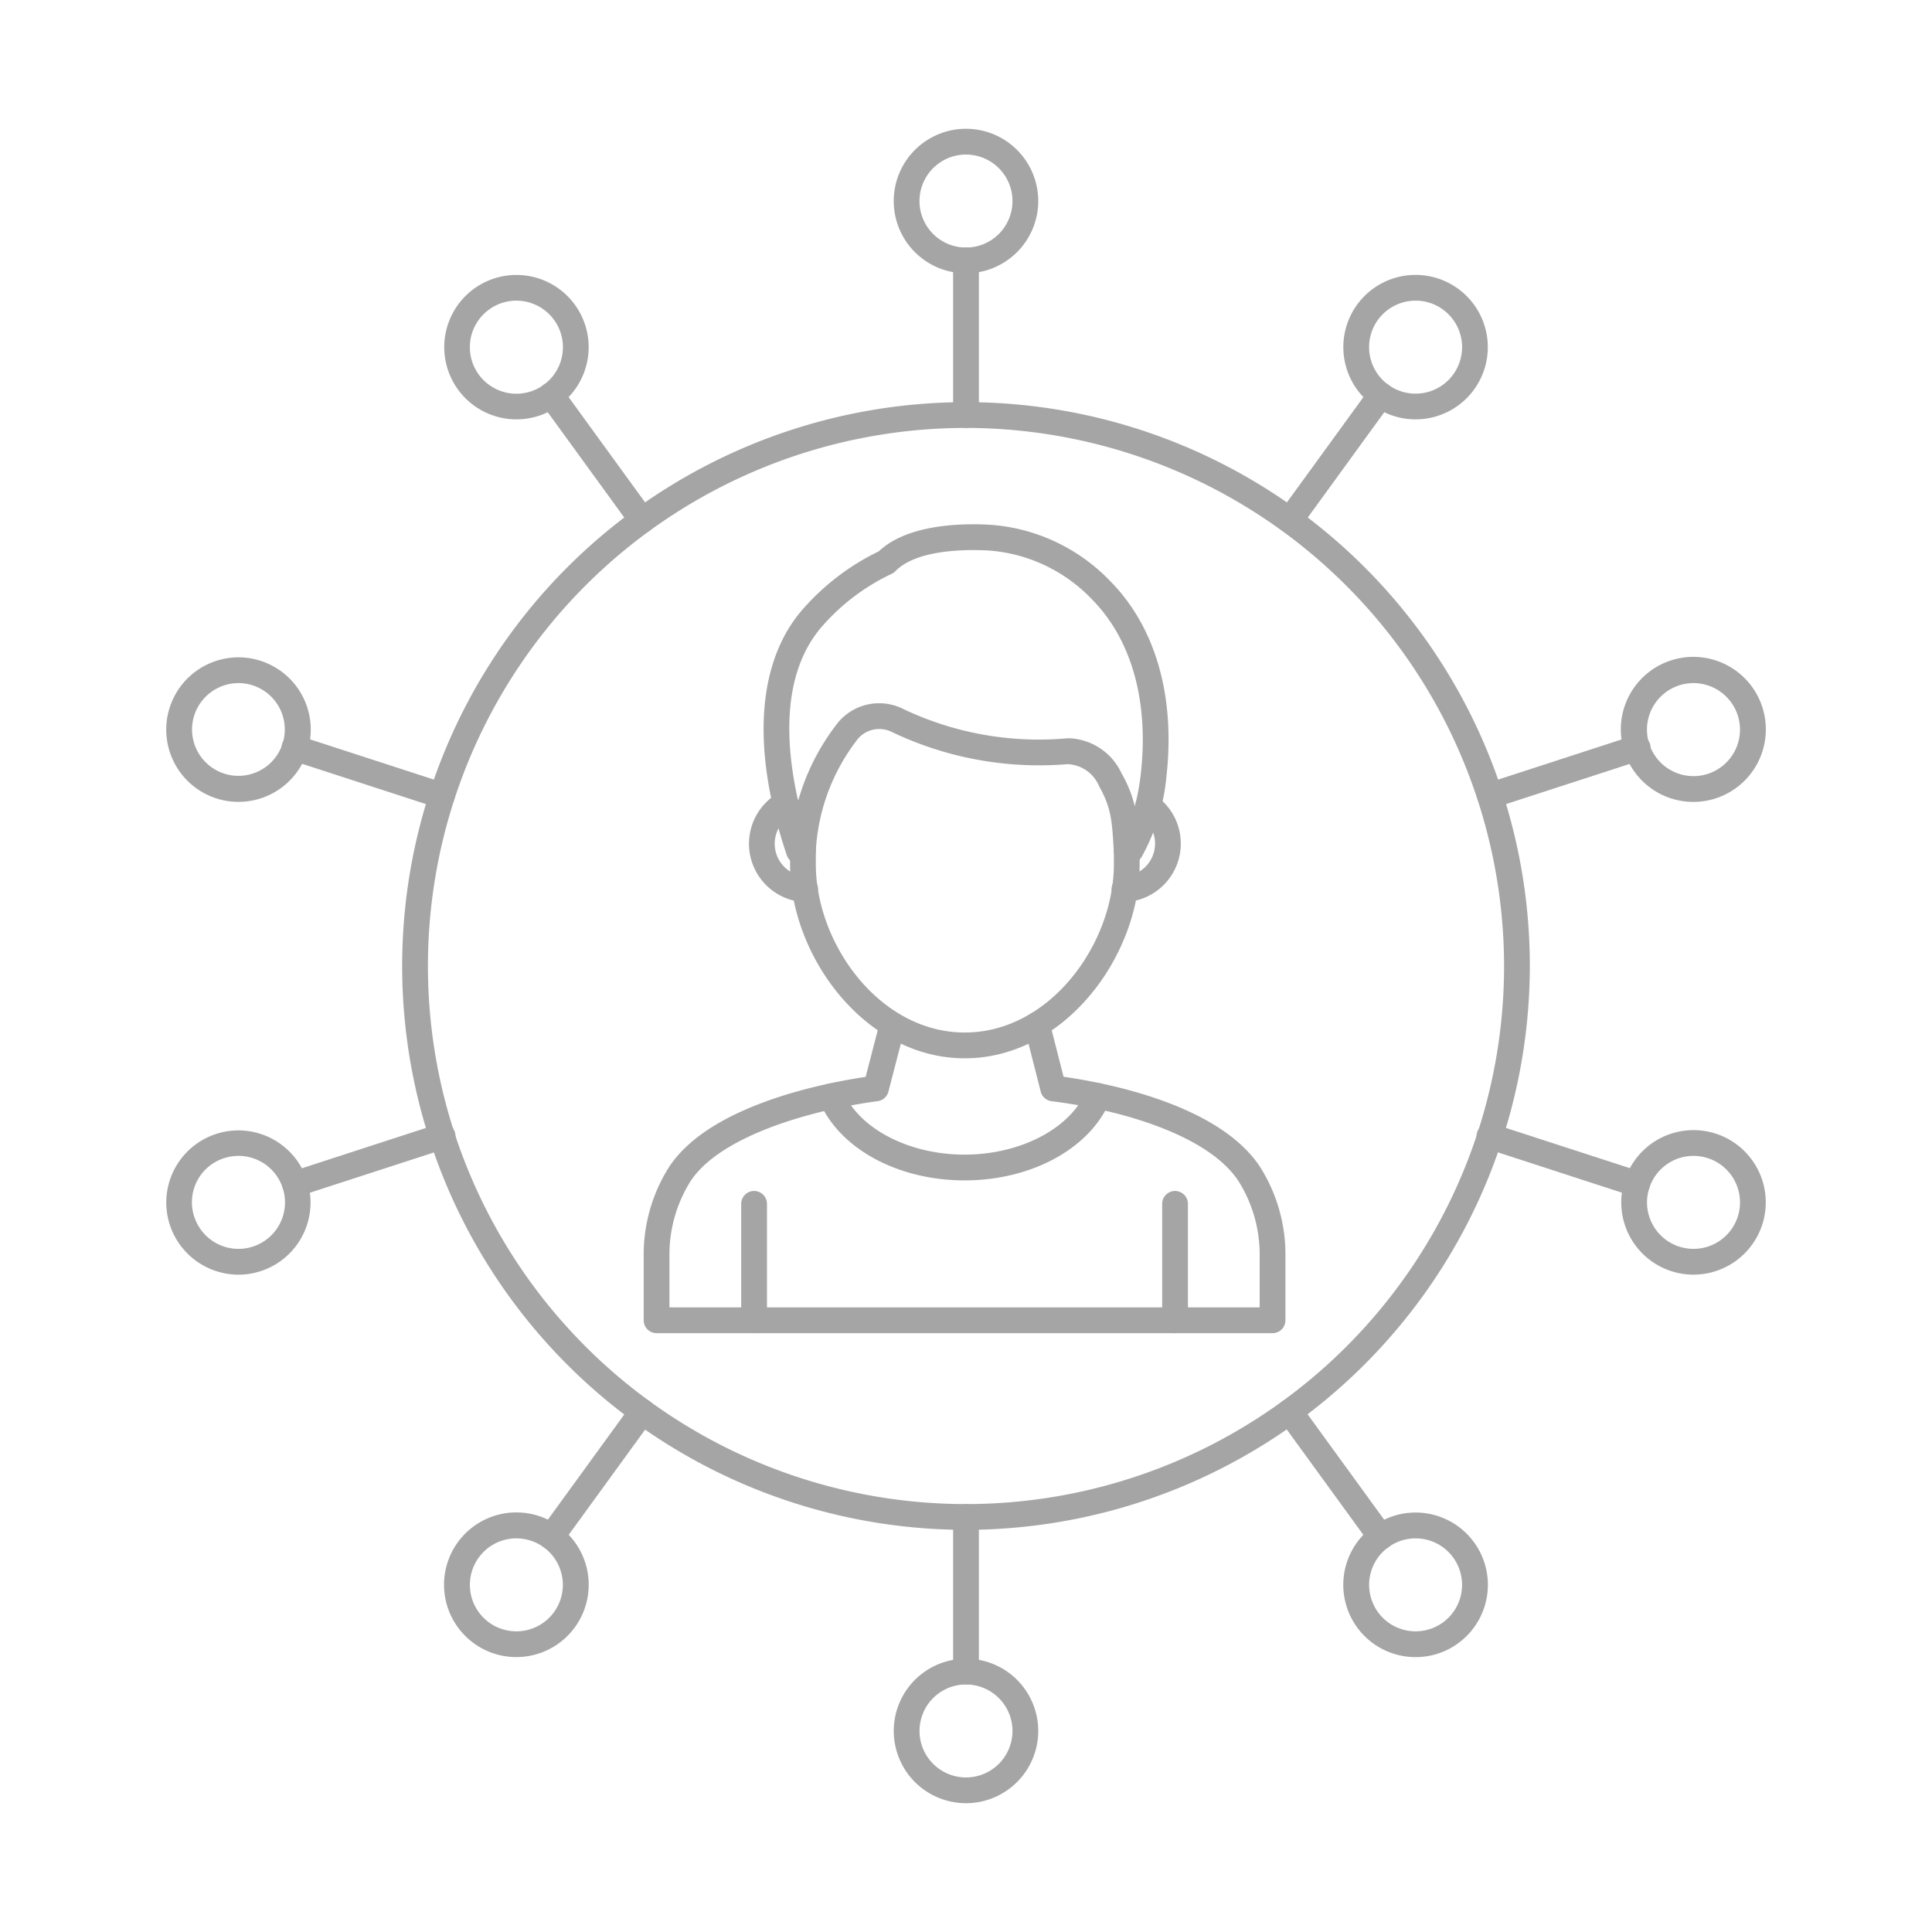 <?xml version="1.0"?>
<svg xmlns="http://www.w3.org/2000/svg" xmlns:xlink="http://www.w3.org/1999/xlink" xmlns:svgjs="http://svgjs.com/svgjs" version="1.1" width="512" height="512" x="0" y="0" viewBox="0 0 150 150" style="enable-background:new 0 0 512 512" xml:space="preserve" class=""><g><path xmlns="http://www.w3.org/2000/svg" d="m62.486 70.041h-.061a4.543 4.543 0 0 1 -1.909-8.522 1 1 0 0 1 .959 1.755 2.542 2.542 0 0 0 1.069 4.77 1 1 0 0 1 -.058 2z" fill="#a5a5a5" data-original="#000000" style="" class=""/><path xmlns="http://www.w3.org/2000/svg" d="m87.332 70.036a1 1 0 0 1 -.057-2 2.541 2.541 0 0 0 1.3-4.632 1 1 0 0 1 1.143-1.642 4.542 4.542 0 0 1 -2.323 8.271z" fill="#a5a5a5" data-original="#000000" style="" class=""/><path xmlns="http://www.w3.org/2000/svg" d="m98.8 103.507h-47.824a1 1 0 0 1 -1-1v-4.939a12.711 12.711 0 0 1 1.941-6.916c3.072-4.764 11.776-6.519 15.291-7.043l1.113-4.293a1 1 0 0 1 1.935.5l-1.28 4.939a1 1 0 0 1 -.837.74c-5.3.7-12.293 2.753-14.541 6.239a10.716 10.716 0 0 0 -1.622 5.832v3.939h45.824v-3.937a10.716 10.716 0 0 0 -1.622-5.832c-2.292-3.555-9.009-5.553-14.531-6.238a1 1 0 0 1 -.846-.746l-1.255-4.93a1 1 0 1 1 1.939-.493l1.09 4.271c3.507.5 12.159 2.2 15.287 7.048a12.711 12.711 0 0 1 1.938 6.92v4.939a1 1 0 0 1 -1 1z" fill="#a5a5a5" data-original="#000000" style="" class=""/><path xmlns="http://www.w3.org/2000/svg" d="m74.907 82.166c-7.764 0-13.566-7.953-13.566-15.064v-1.029a1 1 0 0 1 2 0v1.027c0 6.167 4.946 13.064 11.566 13.064s11.574-6.9 11.574-13.064v-1.027a1 1 0 1 1 2 0v1.027c0 7.113-5.805 15.066-13.574 15.066z" fill="#a5a5a5" data-original="#000000" style="" class=""/><path xmlns="http://www.w3.org/2000/svg" d="m62.341 67.074h-.312a1 1 0 0 1 -.945-.681c-2.828-8.408-2.307-15.277 1.467-19.341a18.574 18.574 0 0 1 5.677-4.246c2.222-2.1 6.4-2.2 8.727-2.058a14.307 14.307 0 0 1 9.287 4.417c3.487 3.551 5.021 8.928 4.317 15.142a15.835 15.835 0 0 1 -1.927 6.234 1.134 1.134 0 0 1 -.889.534h-.266a1 1 0 0 1 -1-.945c-.141-2.56-.23-3.448-1.148-5.1a2.765 2.765 0 0 0 -2.459-1.7 26.553 26.553 0 0 1 -13.6-2.485 2.185 2.185 0 0 0 -2.636.485 15.468 15.468 0 0 0 -3.293 8.732 1 1 0 0 1 -1 1.012zm20.711-9.754a4.692 4.692 0 0 1 4.031 2.734 9.555 9.555 0 0 1 1.022 2.546 17.459 17.459 0 0 0 .466-2.514c.635-5.6-.7-10.4-3.756-13.516a12.316 12.316 0 0 0 -7.978-3.822c-1.642-.1-5.633-.136-7.32 1.6a1 1 0 0 1 -.315.219 16.386 16.386 0 0 0 -5.185 3.853c-3.376 3.634-3.057 9.307-2.049 13.756a17.5 17.5 0 0 1 3.113-6.1 4.152 4.152 0 0 1 5.053-1.028 24.5 24.5 0 0 0 12.566 2.287c.116-.01.235-.015.352-.015z" fill="#a5a5a5" data-original="#000000" style="" class=""/><path xmlns="http://www.w3.org/2000/svg" d="m58.548 103.507a1 1 0 0 1 -1-1v-9.04a1 1 0 1 1 2 0v9.04a1 1 0 0 1 -1 1z" fill="#a5a5a5" data-original="#000000" style="" class=""/><path xmlns="http://www.w3.org/2000/svg" d="m91.231 103.507a1 1 0 0 1 -1-1v-9.04a1 1 0 1 1 2 0v9.04a1 1 0 0 1 -1 1z" fill="#a5a5a5" data-original="#000000" style="" class=""/><path xmlns="http://www.w3.org/2000/svg" d="m75 118.776a43.776 43.776 0 1 1 43.776-43.776 43.826 43.826 0 0 1 -43.776 43.776zm0-85.552a41.776 41.776 0 1 0 41.776 41.776 41.823 41.823 0 0 0 -41.776-41.776z" fill="#a5a5a5" data-original="#000000" style="" class=""/><path xmlns="http://www.w3.org/2000/svg" d="m74.89 91.645c-5.188 0-9.719-2.467-11.275-6.139a1 1 0 0 1 1.842-.78c1.227 2.9 5.106 4.919 9.433 4.919s8.222-2.03 9.44-4.938a1 1 0 0 1 1.845.773c-1.546 3.687-6.081 6.165-11.285 6.165z" fill="#a5a5a5" data-original="#000000" style="" class=""/><path xmlns="http://www.w3.org/2000/svg" d="m75 33.224a1 1 0 0 1 -1-1v-12.009a1 1 0 0 1 2 0v12.009a1 1 0 0 1 -1 1z" fill="#a5a5a5" data-original="#000000" style="" class=""/><path xmlns="http://www.w3.org/2000/svg" d="m75 21.219a5.61 5.61 0 1 1 5.609-5.61 5.615 5.615 0 0 1 -5.609 5.61zm0-9.219a3.61 3.61 0 1 0 3.609 3.609 3.613 3.613 0 0 0 -3.609-3.609z" fill="#a5a5a5" data-original="#000000" style="" class=""/><path xmlns="http://www.w3.org/2000/svg" d="m49.858 41.394a1 1 0 0 1 -.81-.413l-7.059-9.715a1 1 0 1 1 1.618-1.176l7.059 9.716a1 1 0 0 1 -.808 1.588z" fill="#a5a5a5" data-original="#000000" style="" class=""/><path xmlns="http://www.w3.org/2000/svg" d="m40.1 32.559a5.606 5.606 0 1 1 3.29-1.069 5.606 5.606 0 0 1 -3.29 1.069zm-.012-9.215a3.585 3.585 0 0 0 -2.116.688 3.612 3.612 0 1 0 2.116-.688z" fill="#a5a5a5" data-original="#000000" style="" class=""/><path xmlns="http://www.w3.org/2000/svg" d="m34.317 62.782a1.012 1.012 0 0 1 -.309-.049l-11.421-3.711a1 1 0 1 1 .619-1.9l11.42 3.711a1 1 0 0 1 -.309 1.951z" fill="#a5a5a5" data-original="#000000" style="" class=""/><path xmlns="http://www.w3.org/2000/svg" d="m18.512 62.257a5.61 5.61 0 0 1 -5.331-7.343 5.61 5.61 0 1 1 5.331 7.343zm0-9.221a3.618 3.618 0 0 0 -3.429 2.5 3.6 3.6 0 1 0 3.429-2.5z" fill="#a5a5a5" data-original="#000000" style="" class=""/><path xmlns="http://www.w3.org/2000/svg" d="m22.9 92.93a1 1 0 0 1 -.309-1.951l11.421-3.711a1 1 0 1 1 .618 1.9l-11.42 3.711a1.013 1.013 0 0 1 -.31.051z" fill="#a5a5a5" data-original="#000000" style="" class=""/><path xmlns="http://www.w3.org/2000/svg" d="m18.51 98.965a5.62 5.62 0 0 1 -5.329-3.879 5.6 5.6 0 1 1 5.329 3.879zm-3.427-4.5a3.61 3.61 0 1 0 2.317-4.545 3.591 3.591 0 0 0 -2.318 4.548z" fill="#a5a5a5" data-original="#000000" style="" class=""/><path xmlns="http://www.w3.org/2000/svg" d="m42.8 120.322a1 1 0 0 1 -.808-1.588l7.059-9.715a1 1 0 0 1 1.618 1.176l-7.059 9.715a1 1 0 0 1 -.81.412z" fill="#a5a5a5" data-original="#000000" style="" class=""/><path xmlns="http://www.w3.org/2000/svg" d="m40.084 128.655a5.58 5.58 0 0 1 -3.29-1.069 5.616 5.616 0 1 1 3.29 1.069zm-2.114-2.687a3.609 3.609 0 1 0 -.8-5.041 3.611 3.611 0 0 0 .8 5.041z" fill="#a5a5a5" data-original="#000000" style="" class=""/><path xmlns="http://www.w3.org/2000/svg" d="m75 130.785a1 1 0 0 1 -1-1v-12.009a1 1 0 0 1 2 0v12.009a1 1 0 0 1 -1 1z" fill="#a5a5a5" data-original="#000000" style="" class=""/><path xmlns="http://www.w3.org/2000/svg" d="m75 140a5.609 5.609 0 1 1 5.609-5.609 5.615 5.615 0 0 1 -5.609 5.609zm0-9.218a3.609 3.609 0 1 0 3.609 3.609 3.613 3.613 0 0 0 -3.609-3.609z" fill="#a5a5a5" data-original="#000000" style="" class=""/><path xmlns="http://www.w3.org/2000/svg" d="m107.2 120.322a1 1 0 0 1 -.81-.412l-7.056-9.71a1 1 0 0 1 1.619-1.176l7.058 9.715a1 1 0 0 1 -.808 1.588z" fill="#a5a5a5" data-original="#000000" style="" class=""/><path xmlns="http://www.w3.org/2000/svg" d="m109.921 128.659a5.613 5.613 0 1 1 3.285-1.073 5.567 5.567 0 0 1 -3.285 1.073zm-.021-9.219a3.608 3.608 0 1 0 2.925 1.487 3.589 3.589 0 0 0 -2.925-1.487z" fill="#a5a5a5" data-original="#000000" style="" class=""/><path xmlns="http://www.w3.org/2000/svg" d="m127.1 92.93a1.007 1.007 0 0 1 -.309-.049l-11.417-3.711a1 1 0 1 1 .618-1.9l11.421 3.711a1 1 0 0 1 -.309 1.951z" fill="#a5a5a5" data-original="#000000" style="" class=""/><path xmlns="http://www.w3.org/2000/svg" d="m131.48 98.963a5.61 5.61 0 1 1 5.339-3.877 5.621 5.621 0 0 1 -5.339 3.877zm0-9.221a3.61 3.61 0 1 0 3.437 4.726 3.609 3.609 0 0 0 -2.317-4.548 3.625 3.625 0 0 0 -1.12-.178z" fill="#a5a5a5" data-original="#000000" style="" class=""/><path xmlns="http://www.w3.org/2000/svg" d="m115.683 62.782a1 1 0 0 1 -.309-1.951l11.426-3.711a1 1 0 1 1 .618 1.9l-11.421 3.711a1.012 1.012 0 0 1 -.314.051z" fill="#a5a5a5" data-original="#000000" style="" class=""/><path xmlns="http://www.w3.org/2000/svg" d="m131.478 62.26a5.63 5.63 0 1 1 1.739-.278 5.6 5.6 0 0 1 -1.739.278zm.01-9.224a3.611 3.611 0 1 0 3.429 2.5 3.618 3.618 0 0 0 -3.429-2.5z" fill="#a5a5a5" data-original="#000000" style="" class=""/><path xmlns="http://www.w3.org/2000/svg" d="m100.143 41.394a1 1 0 0 1 -.809-1.588l7.059-9.716a1 1 0 0 1 1.618 1.176l-7.058 9.715a1 1 0 0 1 -.81.413z" fill="#a5a5a5" data-original="#000000" style="" class=""/><path xmlns="http://www.w3.org/2000/svg" d="m109.9 32.559a5.608 5.608 0 1 1 3.3-10.145 5.607 5.607 0 0 1 -3.3 10.145zm.015-9.217a3.707 3.707 0 0 0 -.573.045 3.61 3.61 0 1 0 2.686.645 3.581 3.581 0 0 0 -2.111-.69z" fill="#a5a5a5" data-original="#000000" style="" class=""/></g></svg>
